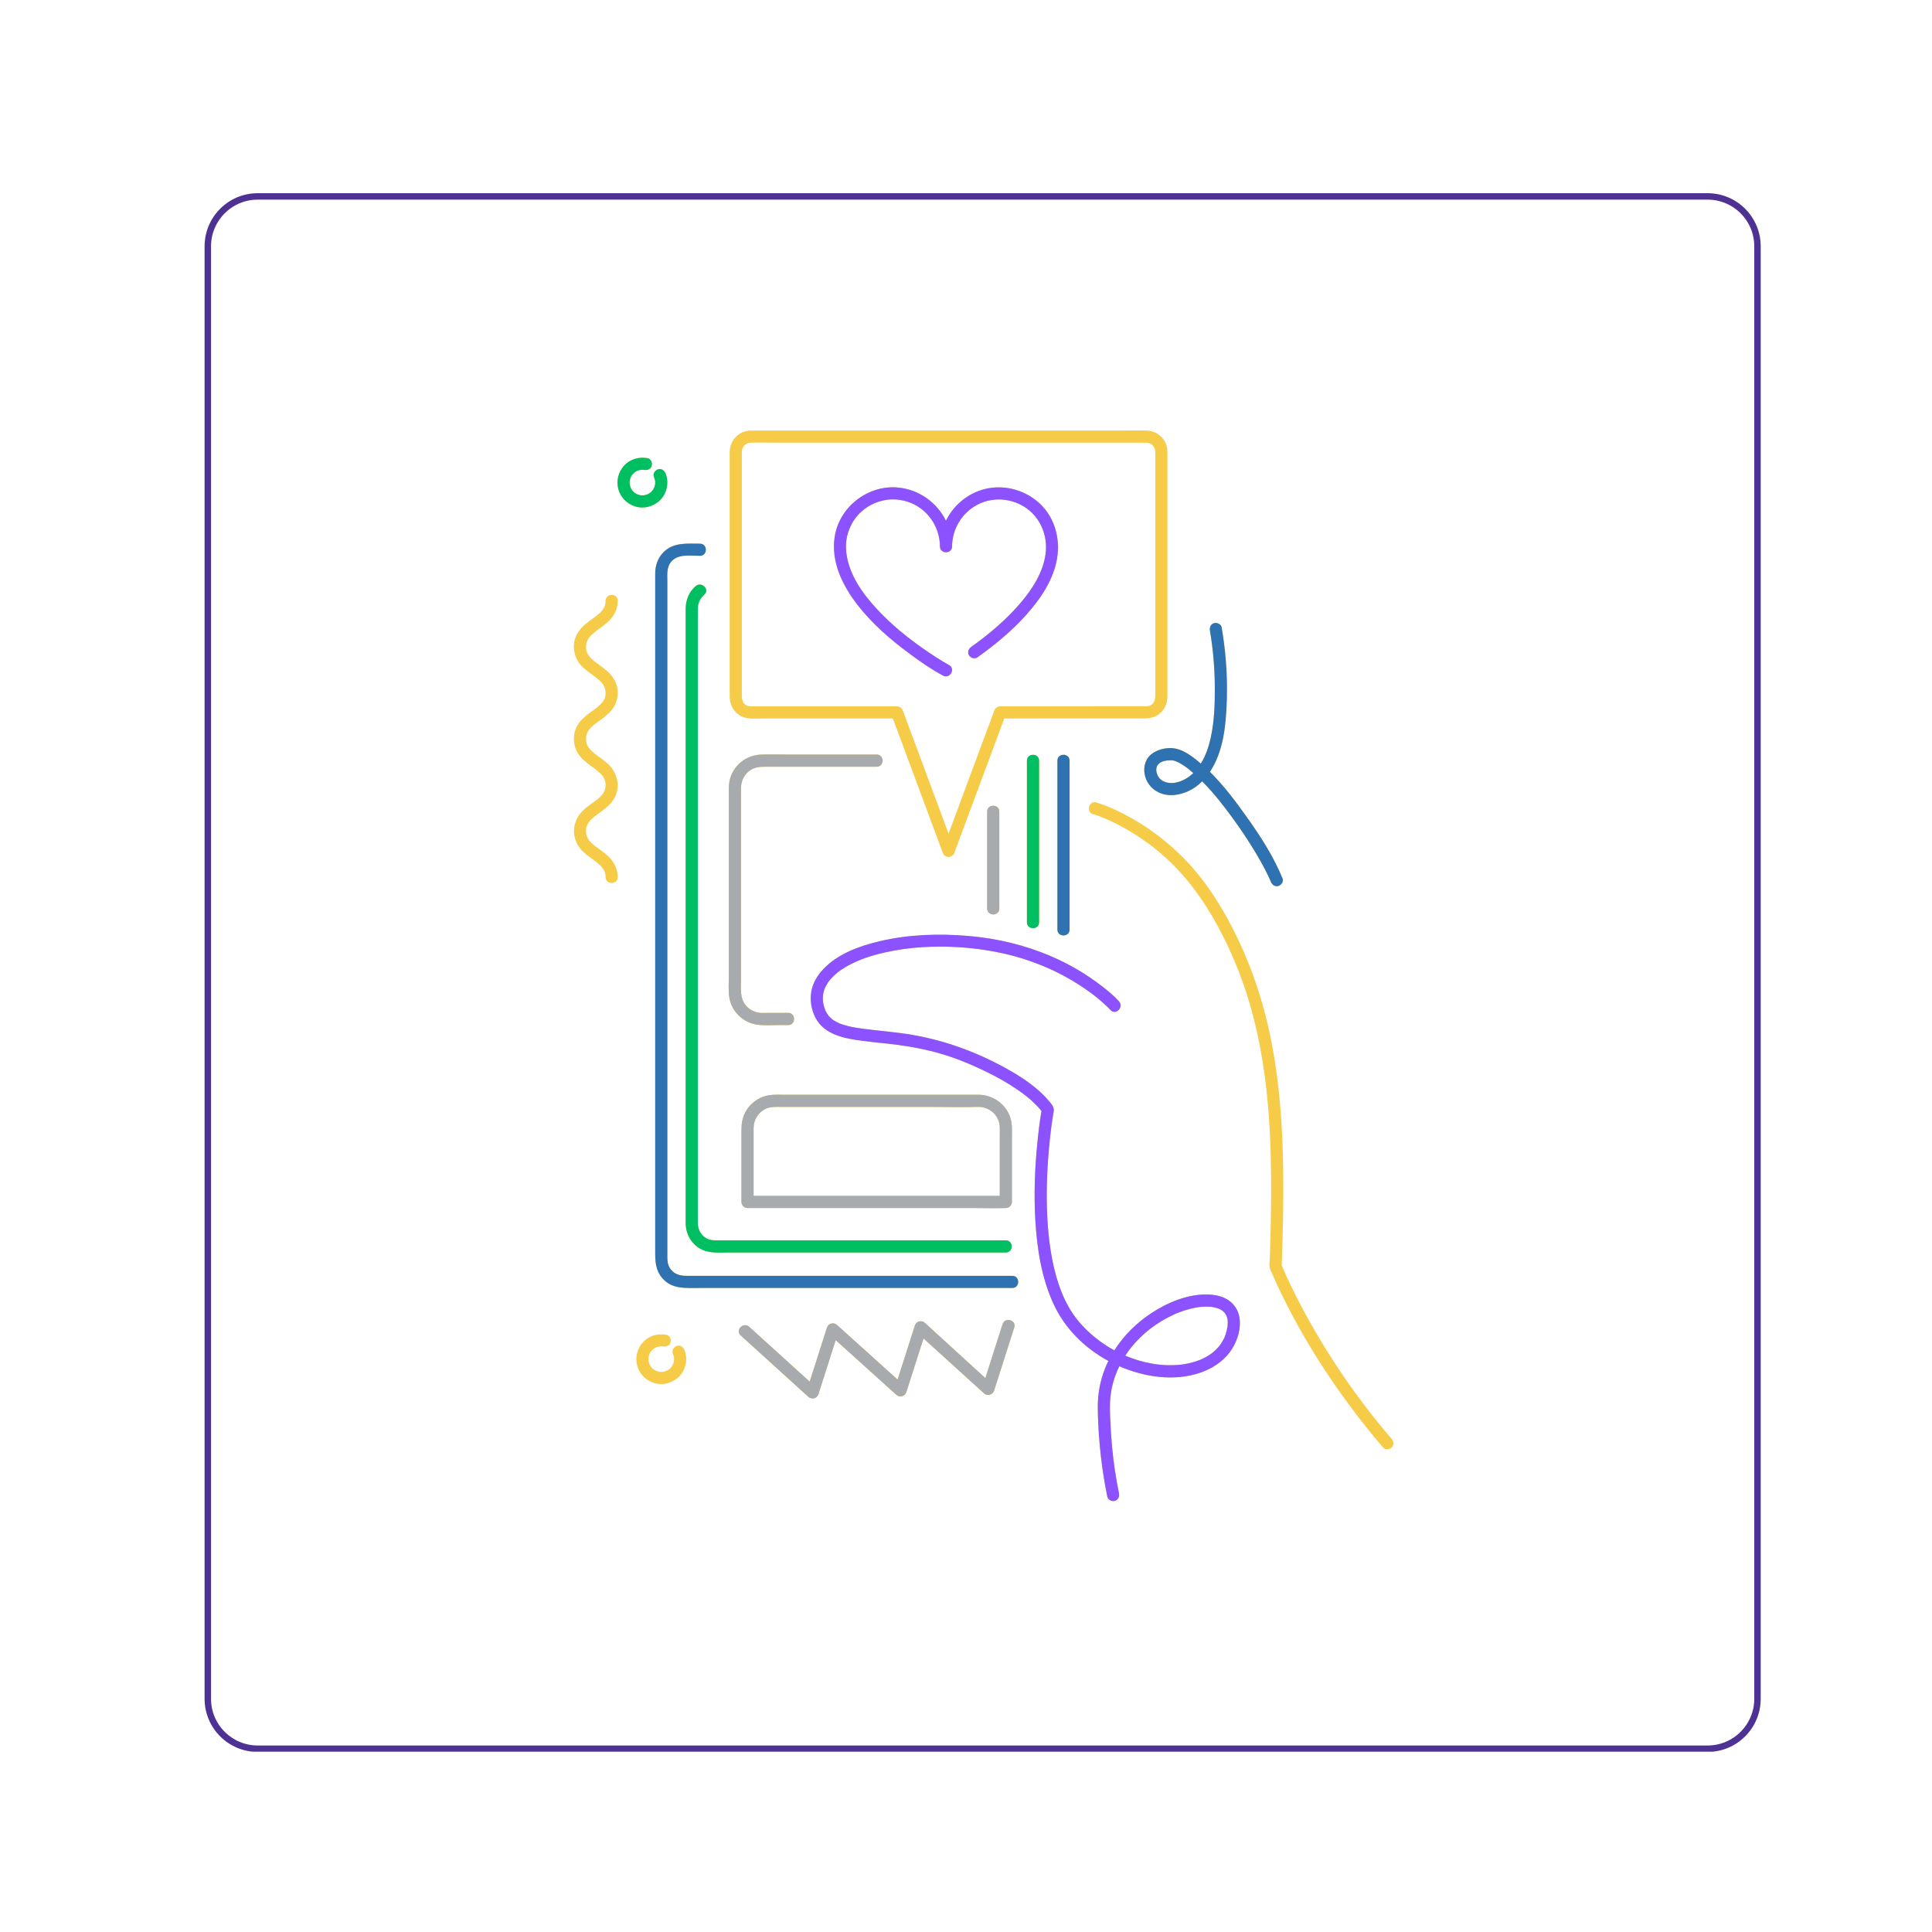 <svg xmlns="http://www.w3.org/2000/svg" xmlns:xlink="http://www.w3.org/1999/xlink" width="1200" zoomAndPan="magnify" viewBox="0 0 900 900" height="1200" preserveAspectRatio="xMidYMid meet" version="1.0"><defs><clipPath id="f40f37c4de"><path d="M 95.305 90 L 820.23 90 L 820.23 816 L 95.305 816 Z M 95.305 90 " clip-rule="nonzero"/></clipPath><clipPath id="c6f57215d5"><path d="M 120.055 90 L 795.457 90 C 809.125 90 820.207 101.082 820.207 114.75 L 820.207 791.367 C 820.207 805.035 809.125 816.117 795.457 816.117 L 120.055 816.117 C 106.387 816.117 95.305 805.035 95.305 791.367 L 95.305 114.75 C 95.305 101.082 106.387 90 120.055 90 Z M 120.055 90 " clip-rule="nonzero"/></clipPath><clipPath id="a21e684df0"><path d="M 267 200.453 L 649.312 200.453 L 649.312 699.203 L 267 699.203 Z M 267 200.453 " clip-rule="nonzero"/></clipPath><clipPath id="db7fd8cc12"><path d="M 377 227 L 578 227 L 578 699.203 L 377 699.203 Z M 377 227 " clip-rule="nonzero"/></clipPath></defs><g clip-path="url(#f40f37c4de)"><g clip-path="url(#c6f57215d5)"><path stroke-linecap="butt" transform="matrix(0.75, 0, 0, 0.75, 95.306, 90)" fill="none" stroke-linejoin="miter" d="M 32.999 -0 L 933.535 -0 C 951.759 -0 966.535 14.776 966.535 33 L 966.535 935.156 C 966.535 953.38 951.759 968.156 933.535 968.156 L 32.999 968.156 C 14.775 968.156 -0.001 953.38 -0.001 935.156 L -0.001 33 C -0.001 14.776 14.775 -0 32.999 -0 Z M 32.999 -0 " stroke="#4d3294" stroke-width="8" stroke-opacity="1" stroke-miterlimit="4"/></g></g><g clip-path="url(#a21e684df0)"><path fill="#f6cb48" d="M 498.242 354.344 C 498.242 357.594 498.242 360.848 498.242 364.102 C 498.242 378.223 498.242 392.344 498.242 406.465 C 498.242 415.32 498.242 424.176 498.242 433.031 C 498.242 436.676 492.582 436.672 492.582 433.031 C 492.582 429.777 492.582 426.527 492.582 423.273 C 492.582 409.152 492.582 395.027 492.582 380.906 C 492.582 372.051 492.582 363.195 492.582 354.344 C 492.582 350.695 498.242 350.703 498.242 354.344 Z M 471.582 594.328 C 468.188 594.328 464.789 594.328 461.395 594.328 C 452.746 594.328 444.102 594.328 435.457 594.328 C 424.047 594.328 412.633 594.328 401.223 594.328 C 389.352 594.328 377.48 594.328 365.609 594.328 C 355.793 594.328 345.977 594.328 336.156 594.328 C 330.715 594.328 325.273 594.328 319.832 594.328 C 317.043 594.328 314.41 593.758 312.547 591.422 C 311.242 589.789 310.875 587.871 310.875 585.863 C 310.875 582.906 310.875 579.953 310.875 576.996 C 310.875 571.172 310.875 565.348 310.875 559.523 C 310.875 551.328 310.875 543.133 310.875 534.938 C 310.875 524.996 310.875 515.055 310.875 505.113 C 310.875 493.938 310.875 482.762 310.875 471.586 C 310.875 459.664 310.875 447.746 310.875 435.824 C 310.875 423.82 310.875 411.816 310.875 399.812 C 310.875 388.16 310.875 376.508 310.875 364.859 C 310.875 354.219 310.875 343.582 310.875 332.941 C 310.875 323.766 310.875 314.59 310.875 305.414 C 310.875 298.336 310.875 291.258 310.875 284.18 C 310.875 279.684 310.875 275.188 310.875 270.691 C 310.875 267.75 310.516 264.586 312.363 262.062 C 315.473 257.82 321.5 258.922 326.082 258.922 C 329.723 258.922 329.727 253.266 326.082 253.266 C 320.152 253.266 313.961 252.555 309.293 257.031 C 306.523 259.688 305.23 263.344 305.215 267.121 C 305.207 269.875 305.215 272.633 305.215 275.387 C 305.215 281.102 305.215 286.82 305.215 292.535 C 305.215 300.699 305.215 308.863 305.215 317.023 C 305.215 327.047 305.215 337.066 305.215 347.086 C 305.215 358.395 305.215 369.703 305.215 381.008 C 305.215 393.035 305.215 405.062 305.215 417.086 C 305.215 429.207 305.215 441.324 305.215 453.441 C 305.215 465.199 305.215 476.953 305.215 488.711 C 305.215 499.477 305.215 510.246 305.215 521.016 C 305.215 530.223 305.215 539.434 305.215 548.645 C 305.215 555.727 305.215 562.809 305.215 569.895 C 305.215 574.266 305.215 578.637 305.215 583.012 C 305.215 587.52 305.328 591.676 308.543 595.422 C 312.949 600.555 319.164 599.988 325.152 599.988 C 333.008 599.988 340.859 599.988 348.711 599.988 C 359.926 599.988 371.141 599.988 382.359 599.988 C 394.391 599.988 406.422 599.988 418.453 599.988 C 428.926 599.988 439.402 599.988 449.879 599.988 C 456.246 599.988 462.617 599.988 468.984 599.988 C 469.852 599.988 470.719 599.988 471.582 599.988 C 475.223 599.988 475.23 594.328 471.582 594.328 Z M 478.387 354.348 C 478.387 362.82 478.387 371.297 478.387 379.77 C 478.387 393.281 478.387 406.797 478.387 420.309 C 478.387 423.418 478.387 426.527 478.387 429.637 C 478.387 433.277 484.047 433.285 484.047 429.637 C 484.047 421.164 484.047 412.688 484.047 404.215 C 484.047 390.703 484.047 377.188 484.047 363.676 C 484.047 360.566 484.047 357.457 484.047 354.348 C 484.047 350.707 478.387 350.699 478.387 354.348 Z M 325.07 549.129 C 325.07 542.316 325.07 535.5 325.07 528.688 C 325.07 520.285 325.07 511.883 325.07 503.48 C 325.07 493.871 325.07 484.262 325.07 474.652 C 325.07 464.332 325.07 454.012 325.07 443.691 C 325.07 433.125 325.07 422.559 325.07 411.988 C 325.07 401.68 325.07 391.375 325.07 381.066 C 325.07 371.383 325.07 361.699 325.07 352.012 C 325.07 343.461 325.07 334.91 325.07 326.359 C 325.07 319.402 325.07 312.445 325.07 305.488 C 325.07 300.59 325.07 295.691 325.07 290.789 C 325.07 288.414 325.062 286.035 325.07 283.66 C 325.078 281.012 326.047 278.793 328.082 277.035 C 330.844 274.656 326.828 270.668 324.078 273.035 C 320.988 275.703 319.43 279.512 319.41 283.551 C 319.406 284.363 319.41 285.172 319.41 285.98 C 319.41 289.633 319.41 293.281 319.41 296.93 C 319.41 302.93 319.41 308.934 319.41 314.938 C 319.41 322.766 319.41 330.598 319.41 338.426 C 319.41 347.684 319.41 356.941 319.41 366.203 C 319.41 376.328 319.41 386.461 319.41 396.59 C 319.41 407.211 319.41 417.836 319.41 428.457 C 319.41 439.004 319.41 449.551 319.41 460.098 C 319.41 470.195 319.41 480.293 319.41 490.391 C 319.41 499.473 319.41 508.555 319.41 517.637 C 319.41 525.32 319.41 533 319.41 540.684 C 319.41 546.418 319.41 552.156 319.41 557.895 C 319.41 561.27 319.41 564.641 319.41 568.016 C 319.41 568.656 319.402 569.297 319.41 569.938 C 319.473 575.141 322.367 580.016 327.168 582.195 C 331.051 583.961 335.73 583.453 339.902 583.453 C 347.043 583.453 354.184 583.453 361.328 583.453 C 371.246 583.453 381.168 583.453 391.086 583.453 C 401.594 583.453 412.102 583.453 422.609 583.453 C 431.691 583.453 440.777 583.453 449.859 583.453 C 455.34 583.453 460.82 583.453 466.297 583.453 C 467.051 583.453 467.805 583.453 468.559 583.453 C 472.199 583.453 472.203 577.797 468.559 577.797 C 465.602 577.797 462.645 577.797 459.684 577.797 C 452.184 577.797 444.684 577.797 437.184 577.797 C 427.25 577.797 417.316 577.797 407.383 577.797 C 396.969 577.797 386.555 577.797 376.145 577.797 C 367.355 577.797 358.562 577.797 349.773 577.797 C 344.668 577.797 339.559 577.797 334.449 577.797 C 332.898 577.797 331.391 577.852 329.906 577.25 C 326.832 576.008 325.086 573.035 325.066 569.805 C 325.055 567.633 325.066 565.465 325.066 563.297 C 325.07 558.574 325.07 553.852 325.07 549.129 Z M 339.922 324.82 C 339.91 324.18 339.922 323.543 339.922 322.902 C 339.922 319.52 339.922 316.141 339.922 312.758 C 339.922 300.723 339.922 288.684 339.922 276.648 C 339.922 263.121 339.922 249.594 339.922 236.066 C 339.922 227.898 339.922 219.727 339.922 211.555 C 339.922 211.148 339.914 210.742 339.922 210.336 C 340.059 204.922 344.289 200.688 349.703 200.559 C 350.785 200.531 351.867 200.559 352.949 200.559 C 360.227 200.559 367.508 200.559 374.785 200.559 C 386.688 200.559 398.59 200.559 410.496 200.559 C 424.344 200.559 438.188 200.559 452.035 200.559 C 465.254 200.559 478.473 200.559 491.688 200.559 C 501.691 200.559 511.699 200.559 521.703 200.559 C 525.809 200.559 529.93 200.465 534.035 200.559 C 538.777 200.664 542.973 204.031 543.684 208.801 C 543.816 209.688 543.828 210.516 543.828 211.398 C 543.828 214.285 543.828 217.172 543.828 220.059 C 543.828 231.605 543.828 243.152 543.828 254.699 C 543.828 268.41 543.828 282.125 543.828 295.836 C 543.828 304.75 543.828 313.664 543.828 322.578 C 543.828 323.277 543.836 323.98 543.828 324.68 C 543.797 328.211 542.043 331.543 538.938 333.328 C 535.871 335.09 531.992 334.641 528.582 334.645 C 516.102 334.656 503.625 334.668 491.148 334.684 C 483.371 334.691 475.594 334.699 467.816 334.707 C 467.086 336.68 466.352 338.652 465.617 340.629 C 461.32 352.195 457.023 363.762 452.727 375.324 C 450.02 382.613 447.312 389.902 444.605 397.191 C 443.609 399.867 440.141 399.863 439.148 397.191 C 438.16 394.523 437.168 391.859 436.18 389.195 C 431.879 377.629 427.582 366.062 423.285 354.496 C 420.836 347.902 418.387 341.305 415.934 334.711 C 414.246 334.711 412.559 334.711 410.871 334.711 C 398.098 334.711 385.32 334.711 372.543 334.711 C 366.922 334.711 361.297 334.711 355.676 334.711 C 352.445 334.711 348.668 335.156 345.656 333.812 C 342.09 332.223 339.996 328.66 339.922 324.82 Z M 348.176 328.777 C 349.105 329.137 350.133 329.051 351.117 329.051 C 352.75 329.051 354.383 329.051 356.016 329.051 C 368.441 329.051 380.863 329.051 393.289 329.051 C 401.492 329.051 409.691 329.051 417.891 329.051 C 419.215 329.051 420.18 329.945 420.617 331.129 C 421.609 333.793 422.598 336.461 423.59 339.125 C 427.887 350.691 432.184 362.258 436.48 373.82 C 438.277 378.664 440.078 383.504 441.875 388.344 C 441.957 388.125 442.039 387.91 442.117 387.691 C 446.414 376.125 450.711 364.559 455.012 352.992 C 457.719 345.703 460.426 338.418 463.133 331.129 C 463.219 330.895 463.34 330.676 463.469 330.469 C 463.82 329.773 464.461 329.242 465.383 329.102 C 465.492 329.082 465.602 329.074 465.715 329.066 C 465.766 329.062 465.809 329.051 465.859 329.051 C 468.141 329.051 470.422 329.047 472.703 329.047 C 485.227 329.031 497.746 329.02 510.27 329.004 C 515.949 329 521.629 328.992 527.305 328.988 C 528.992 328.984 530.68 328.984 532.367 328.98 C 533.168 328.98 534.066 329.066 534.844 328.91 C 538.289 328.211 538.172 325.047 538.172 322.355 C 538.172 318.891 538.172 315.422 538.172 311.957 C 538.172 299.988 538.172 288.016 538.172 276.047 C 538.172 262.754 538.172 249.465 538.172 236.172 C 538.172 228.035 538.172 219.895 538.172 211.758 C 538.172 211.289 538.188 210.816 538.172 210.348 C 538.086 208.008 536.34 206.27 533.992 206.215 C 532.746 206.188 531.496 206.215 530.25 206.215 C 522.887 206.215 515.523 206.215 508.156 206.215 C 496.391 206.215 484.625 206.215 472.855 206.215 C 459.191 206.215 445.523 206.215 431.855 206.215 C 418.836 206.215 405.812 206.215 392.793 206.215 C 382.824 206.215 372.855 206.215 362.891 206.215 C 358.531 206.215 354.152 206.082 349.797 206.215 C 347.445 206.289 345.672 207.957 345.582 210.336 C 345.566 210.766 345.582 211.195 345.582 211.621 C 345.582 214.547 345.582 217.473 345.582 220.398 C 345.582 231.844 345.582 243.285 345.582 254.727 C 345.582 268.199 345.582 281.668 345.582 295.137 C 345.582 304.156 345.582 313.176 345.582 322.195 C 345.582 324.691 345.27 327.645 348.176 328.777 Z M 648.273 670.293 C 630.867 649.949 615.734 627.512 603.66 603.598 C 602.07 600.457 600.539 597.285 599.09 594.078 C 598.621 593.043 598.16 592 597.711 590.953 C 597.645 590.805 597.582 590.652 597.516 590.504 C 597.406 590.238 597.293 589.973 597.188 589.707 C 597.141 589.586 597.078 589.461 597.035 589.336 C 597.105 589.332 597.117 588.473 597.125 588.312 C 597.254 584.453 597.371 580.59 597.473 576.73 C 597.668 569.25 597.801 561.77 597.809 554.293 C 597.84 526.801 596.258 499.008 589.332 472.297 C 586.016 459.508 581.438 447.043 575.594 435.191 C 569.449 422.73 562.039 410.84 552.391 400.781 C 544.922 392.992 536.266 386.254 526.852 380.977 C 521.965 378.238 516.812 375.77 511.469 374.051 C 511.227 373.973 510.984 373.895 510.738 373.828 C 507.227 372.836 505.73 378.293 509.234 379.281 C 510.227 379.562 511.203 379.918 512.168 380.277 C 512.66 380.461 513.152 380.652 513.641 380.844 C 513.934 380.961 514.227 381.082 514.516 381.199 C 514.629 381.246 514.738 381.293 514.852 381.34 C 514.879 381.348 514.883 381.352 514.898 381.359 C 514.941 381.375 514.98 381.395 515.051 381.426 C 516.547 382.078 518.031 382.758 519.492 383.484 C 528.008 387.703 535.926 393.125 542.965 399.508 C 552.918 408.531 560.629 419.289 567.059 431.031 C 573.438 442.684 578.477 455 582.203 467.746 C 589.758 493.57 591.855 520.551 592.121 547.344 C 592.195 554.727 592.129 562.105 591.98 569.488 C 591.906 573.297 591.809 577.102 591.699 580.91 C 591.648 582.668 591.594 584.43 591.535 586.188 C 591.492 587.555 591.145 589.348 591.52 590.688 C 591.871 591.918 592.523 593.121 593.031 594.289 C 594.168 596.906 595.367 599.496 596.605 602.066 C 607.367 624.371 620.961 645.344 636.359 664.711 C 638.938 667.953 641.578 671.145 644.273 674.293 C 645.266 675.457 647.254 675.316 648.273 674.293 C 649.426 673.145 649.27 671.457 648.273 670.293 Z M 577.578 615.52 C 577.816 620.688 575.805 626.098 572.68 630.152 C 569.242 634.621 564.406 637.637 559.113 639.461 C 546.91 643.66 533.059 641.484 521.426 636.457 C 519.176 641.086 517.688 646.086 517.238 651.105 C 516.93 654.543 517.074 657.996 517.211 661.438 C 517.387 665.781 517.672 670.121 518.086 674.449 C 518.77 681.582 519.82 688.672 521.277 695.688 C 521.59 697.188 520.855 698.738 519.305 699.168 C 517.898 699.555 516.133 698.688 515.824 697.191 C 515.031 693.375 514.352 689.539 513.789 685.684 C 512.352 675.824 511.512 665.852 511.395 655.891 C 511.324 649.699 512.406 643.445 514.688 637.684 C 515.188 636.426 515.738 635.195 516.328 633.988 C 505.328 628.039 495.984 618.809 490.758 607.402 C 485.191 595.262 483.09 581.777 482.301 568.539 C 481.59 556.582 482.035 544.559 483.215 532.648 C 483.715 527.613 484.305 522.562 485.16 517.57 C 485.055 517.438 484.953 517.301 484.859 517.16 C 485.527 518.156 484.777 517.066 484.555 516.801 C 483.844 515.957 483.086 515.152 482.301 514.379 C 479.621 511.723 477.32 509.934 474.445 507.934 C 469.711 504.637 464.656 501.809 459.477 499.277 C 452.719 495.973 445.707 493.062 438.484 490.926 C 431.953 488.996 425.246 487.688 418.496 486.785 C 412.98 486.047 407.43 485.598 401.91 484.879 C 393.766 483.82 384.051 482.172 379.879 474.102 C 377.926 470.324 377.227 465.973 377.965 461.785 C 378.637 457.969 380.711 454.516 383.312 451.691 C 390.043 444.387 400.34 440.668 409.77 438.453 C 423.277 435.277 437.434 434.828 451.219 436.012 C 464.551 437.156 477.531 440.25 489.828 445.551 C 498.254 449.184 506.195 453.855 513.438 459.496 C 516.172 461.625 518.938 463.879 521.266 466.469 C 523.695 469.172 519.703 473.184 517.266 470.469 C 516.535 469.656 515.734 468.902 514.938 468.156 C 513.965 467.25 512.961 466.367 511.938 465.512 C 511.309 464.984 510.668 464.465 510.023 463.957 C 509.859 463.828 509.699 463.699 509.535 463.57 C 509.469 463.523 509.379 463.453 509.309 463.398 C 508.941 463.121 508.574 462.844 508.203 462.57 C 504.363 459.73 500.316 457.176 496.125 454.891 C 484.312 448.453 471.332 444.336 458.023 442.422 C 442.941 440.25 426.938 440.363 412.039 443.73 C 406.227 445.043 400.602 446.828 395.465 449.609 C 394.316 450.227 393.199 450.895 392.113 451.621 C 390.984 452.375 390.512 452.727 389.668 453.441 C 388.809 454.172 387.988 454.953 387.227 455.785 C 387.031 456 386.836 456.219 386.648 456.441 C 386.605 456.496 386.418 456.723 386.336 456.824 C 386.258 456.93 386.086 457.156 386.047 457.215 C 385.906 457.41 385.773 457.605 385.641 457.805 C 385.137 458.566 384.699 459.367 384.316 460.195 C 384.266 460.312 384.152 460.586 384.109 460.707 C 384.031 460.914 383.961 461.129 383.895 461.344 C 383.758 461.766 383.645 462.199 383.547 462.637 C 383.492 462.891 383.449 463.145 383.402 463.402 C 383.395 463.434 383.395 463.43 383.395 463.41 C 383.391 463.445 383.387 463.48 383.383 463.535 C 383.352 463.984 383.312 464.43 383.309 464.883 C 383.301 465.418 383.336 465.949 383.371 466.484 C 383.375 466.555 383.379 466.609 383.383 466.648 C 383.383 466.652 383.383 466.652 383.383 466.66 C 383.422 466.895 383.461 467.129 383.508 467.363 C 383.711 468.414 384.008 469.445 384.391 470.445 C 384.441 470.555 384.559 470.828 384.602 470.918 C 384.707 471.137 384.816 471.352 384.934 471.566 C 385.184 472.016 385.461 472.441 385.75 472.867 C 385.793 472.93 385.809 472.961 385.82 472.98 C 385.848 473.008 385.883 473.051 385.941 473.113 C 386.09 473.285 386.238 473.461 386.395 473.625 C 386.703 473.957 387.031 474.273 387.375 474.574 C 387.473 474.656 387.719 474.848 387.766 474.891 C 387.898 474.984 388.027 475.082 388.164 475.176 C 388.586 475.457 389.02 475.723 389.465 475.965 C 389.922 476.219 390.395 476.445 390.871 476.66 C 390.918 476.684 390.945 476.695 390.973 476.707 C 391.004 476.719 391.047 476.734 391.113 476.762 C 391.352 476.852 391.59 476.941 391.828 477.027 C 392.879 477.402 393.953 477.711 395.035 477.98 C 396.262 478.281 397.504 478.527 398.75 478.742 C 399.984 478.953 401.281 479.141 402.238 479.262 C 408.727 480.094 415.246 480.629 421.723 481.57 C 437.895 483.918 453.332 489.328 467.676 497.145 C 475.18 501.234 482.938 506.156 488.516 512.758 C 489.734 514.199 491.164 515.641 490.848 517.664 C 490.676 518.762 490.48 519.852 490.316 520.949 C 490.23 521.512 490.148 522.078 490.066 522.645 C 490.02 522.98 489.969 523.316 489.926 523.652 C 489.902 523.824 489.879 523.996 489.855 524.164 C 489.641 525.84 489.426 527.52 489.238 529.199 C 488.758 533.461 488.383 537.734 488.113 542.012 C 487.43 552.852 487.383 563.766 488.43 574.578 C 489.438 585.004 491.668 596.41 496.234 605.801 C 498.68 610.828 501.496 614.797 505.293 618.656 C 509.363 622.793 514.02 626.273 519.105 629.051 C 523.488 622.129 529.434 616.25 536.332 611.715 C 543.941 606.711 553.375 602.773 562.637 603.023 C 566.16 603.117 569.867 603.879 572.742 606.023 C 575.812 608.316 577.402 611.719 577.578 615.52 Z M 571.879 614.883 C 571.859 614.613 571.848 614.668 571.879 614.883 Z M 569.543 610.656 C 569.719 610.793 569.848 610.852 569.551 610.66 C 569.547 610.656 569.547 610.656 569.543 610.656 Z M 564.688 630.266 C 564.586 630.344 564.387 630.508 564.688 630.266 Z M 571.934 616.031 C 571.934 615.668 571.902 615.305 571.883 614.938 C 571.879 614.914 571.879 614.91 571.879 614.891 C 571.863 614.789 571.848 614.684 571.824 614.582 C 571.75 614.238 571.672 613.891 571.566 613.551 C 571.52 613.391 571.418 613.156 571.367 613.031 C 571.133 612.594 570.891 612.172 570.645 611.742 C 570.555 611.652 570.477 611.547 570.387 611.453 C 570.199 611.25 570 611.062 569.797 610.871 C 569.715 610.793 569.625 610.723 569.539 610.652 C 569.305 610.5 569.074 610.336 568.832 610.191 C 568.535 610.02 568.23 609.875 567.926 609.715 C 567.898 609.699 567.895 609.699 567.871 609.688 C 567.793 609.656 567.711 609.621 567.633 609.594 C 567.008 609.375 566.383 609.184 565.738 609.035 C 565.387 608.957 565.035 608.898 564.684 608.832 C 564.656 608.828 564.648 608.828 564.625 608.824 C 564.469 608.809 564.312 608.785 564.156 608.773 C 562.578 608.621 560.984 608.648 559.406 608.793 C 559.176 608.812 558.945 608.84 558.711 608.863 C 558.664 608.867 558.508 608.887 558.391 608.902 C 558.266 608.922 558.102 608.945 558.051 608.953 C 557.844 608.988 557.641 609.02 557.434 609.055 C 556.555 609.207 555.684 609.391 554.816 609.605 C 552.93 610.062 551.078 610.652 549.266 611.348 C 549.008 611.445 548.75 611.547 548.492 611.648 C 548.414 611.68 548.082 611.816 547.941 611.875 C 547.82 611.926 547.562 612.039 547.5 612.066 C 547.277 612.164 547.055 612.262 546.832 612.363 C 545.891 612.793 544.961 613.25 544.047 613.73 C 542.109 614.75 540.234 615.879 538.43 617.105 C 536.367 618.508 535.293 619.336 533.418 620.977 C 531.668 622.508 530.016 624.145 528.473 625.879 C 526.918 627.629 525.484 629.523 524.191 631.527 C 528.242 633.25 532.496 634.508 536.863 635.27 C 539.309 635.695 541.93 635.938 544.656 635.965 C 545.945 635.977 547.238 635.941 548.527 635.848 C 549.18 635.801 549.832 635.734 550.484 635.66 C 550.652 635.641 550.695 635.637 550.703 635.637 C 550.723 635.637 550.773 635.629 550.914 635.605 C 551.254 635.555 551.594 635.5 551.934 635.441 C 554.316 635.031 556.652 634.402 558.906 633.527 C 559.043 633.473 559.184 633.418 559.32 633.359 C 559.336 633.352 559.336 633.352 559.363 633.34 C 559.609 633.23 559.855 633.121 560.102 633.004 C 560.582 632.777 561.059 632.535 561.527 632.281 C 562.488 631.762 563.406 631.18 564.297 630.551 C 564.434 630.453 564.566 630.355 564.699 630.254 C 564.719 630.242 564.727 630.23 564.746 630.219 C 564.945 630.055 565.141 629.895 565.336 629.727 C 565.723 629.398 566.094 629.055 566.457 628.699 C 566.848 628.316 567.223 627.918 567.582 627.508 C 567.75 627.316 567.91 627.125 568.07 626.93 C 568.117 626.875 568.164 626.812 568.211 626.754 C 568.223 626.738 568.223 626.738 568.246 626.707 C 568.891 625.82 569.477 624.895 569.977 623.914 C 570.113 623.648 570.246 623.383 570.371 623.109 C 570.406 623.039 570.48 622.855 570.527 622.754 C 570.707 622.293 570.879 621.828 571.027 621.359 C 571.383 620.238 571.637 619.09 571.824 617.93 C 571.836 617.863 571.844 617.824 571.848 617.793 C 571.852 617.758 571.852 617.719 571.855 617.652 C 571.867 617.469 571.891 617.285 571.902 617.098 C 571.926 616.746 571.938 616.391 571.934 616.031 Z M 467.031 616.855 C 464.359 625.227 461.684 633.598 459.012 641.973 C 450.941 634.598 442.875 627.223 434.805 619.848 C 433.5 618.656 432.199 617.469 430.898 616.277 C 429.297 614.816 426.832 615.453 426.168 617.527 C 426.137 617.625 426.105 617.723 426.074 617.824 C 426.059 617.875 426.039 617.922 426.023 617.977 C 423.395 626.207 420.77 634.441 418.141 642.672 C 410.055 635.387 401.973 628.098 393.891 620.809 C 392.574 619.621 391.254 618.434 389.938 617.246 C 388.332 615.797 385.875 616.41 385.211 618.492 C 382.535 626.871 379.859 635.25 377.188 643.629 C 369.113 636.305 361.043 628.98 352.969 621.66 C 351.652 620.465 350.34 619.273 349.023 618.078 C 346.332 615.637 342.32 619.629 345.023 622.078 C 354.215 630.418 363.406 638.758 372.598 647.094 C 373.91 648.289 375.227 649.48 376.543 650.672 C 378.145 652.129 380.605 651.504 381.27 649.426 C 383.945 641.043 386.625 632.66 389.301 624.277 C 397.383 631.566 405.465 638.855 413.547 646.145 C 414.867 647.332 416.184 648.52 417.5 649.707 C 419.105 651.156 421.562 650.543 422.227 648.457 C 424.887 640.133 427.543 631.812 430.199 623.488 C 438.273 630.812 446.344 638.133 454.418 645.457 C 455.73 646.648 457.047 647.844 458.363 649.035 C 459.227 649.824 460.332 649.984 461.281 649.656 C 462.09 649.379 462.785 648.746 463.09 647.789 C 465.836 639.188 468.582 630.59 471.328 621.992 C 471.715 620.781 472.102 619.57 472.488 618.359 C 473.598 614.883 468.137 613.395 467.031 616.855 Z M 281.574 291.086 C 283.875 289.281 285.84 287.16 286.93 284.406 C 287.5 282.965 287.734 281.414 287.754 279.867 C 287.809 276.227 282.148 276.223 282.098 279.867 C 282.078 281.113 281.863 282.133 281.41 282.969 C 280.727 284.238 280.395 284.609 279.266 285.66 C 277.418 287.379 275.203 288.715 272.965 290.539 C 270.742 292.352 268.902 294.566 267.957 297.305 C 266.883 300.414 267.207 303.969 268.605 306.914 C 269.867 309.562 272.129 311.5 274.414 313.238 C 276.672 314.957 278.355 315.891 280.223 317.953 C 280.715 318.496 281.52 319.73 281.715 320.398 C 281.93 321.129 282.039 321.543 282.066 321.973 C 282.09 322.352 282.105 322.727 282.094 323.105 C 282.086 323.305 281.984 324.199 282.035 323.898 C 281.953 324.375 281.676 325.316 281.613 325.473 C 281.508 325.727 281.031 326.562 280.707 327.027 C 280.703 327.031 280.66 327.09 280.617 327.145 C 280.555 327.219 280.426 327.375 280.398 327.402 C 280.188 327.637 279.977 327.871 279.754 328.098 C 279.305 328.551 278.824 328.977 278.332 329.387 C 277.539 330.043 276.57 330.723 275.43 331.559 C 274.262 332.414 273.094 333.281 272.02 334.254 C 269.879 336.191 268.117 338.723 267.594 341.605 C 267.008 344.824 267.461 348.227 269.266 351 C 270.879 353.48 273.188 355.262 275.543 356.984 C 276.641 357.789 277.582 358.453 278.332 359.078 C 278.824 359.488 279.305 359.914 279.754 360.367 C 279.945 360.559 280.129 360.758 280.312 360.957 C 280.422 361.082 280.531 361.211 280.637 361.34 C 280.66 361.367 280.684 361.402 280.707 361.438 C 282.172 363.559 282.43 365.586 281.715 368.066 C 281.559 368.613 281.723 368.164 281.535 368.543 C 281.391 368.824 281.242 369.102 281.078 369.371 C 280.934 369.605 280.777 369.836 280.613 370.055 C 280.566 370.098 280.191 370.547 280.129 370.609 C 279.73 371.047 279.301 371.453 278.859 371.844 C 278.617 372.059 278.367 372.262 278.117 372.469 C 278.012 372.559 277.902 372.641 277.793 372.73 C 277.754 372.762 277.738 372.773 277.73 372.781 C 277.707 372.797 277.668 372.828 277.59 372.883 C 275.367 374.555 272.961 376.078 271.047 378.113 C 266.539 382.91 266.117 390.078 270.254 395.246 C 271.996 397.422 274.34 399.012 276.57 400.645 C 278.375 401.961 280.355 403.535 281.41 405.496 C 281.863 406.336 282.078 407.367 282.098 408.594 C 282.148 412.234 287.809 412.242 287.754 408.594 C 287.707 405.32 286.539 402.43 284.402 399.969 C 282.57 397.863 280.168 396.324 277.945 394.676 C 277.285 394.188 277.438 394.312 276.859 393.836 C 276.328 393.398 275.812 392.945 275.328 392.457 C 275.105 392.234 274.898 391.996 274.684 391.766 C 274.293 391.344 274.625 391.746 274.379 391.387 C 274.043 390.902 273.73 390.395 273.488 389.855 C 273.473 389.789 273.312 389.344 273.285 389.25 C 273.195 388.957 273.129 388.656 273.07 388.352 C 273.074 388.309 273.004 387.727 273 387.629 C 272.98 387.195 272.988 386.766 273.016 386.332 C 273.078 385.359 273.406 384.434 274.008 383.453 C 275.102 381.668 277.219 380.129 279.082 378.77 C 281.457 377.043 283.785 375.309 285.512 372.898 C 289.277 367.648 288.027 360.531 283.562 356.176 C 282.496 355.137 281.301 354.234 280.105 353.348 C 279.617 352.98 279.121 352.625 278.625 352.266 C 278.359 352.07 278.094 351.879 277.832 351.68 C 277.68 351.57 277.531 351.457 277.383 351.344 C 277.359 351.328 277.348 351.32 277.332 351.309 C 277.32 351.297 277.312 351.289 277.289 351.273 C 276.289 350.48 275.312 349.625 274.5 348.637 C 274.449 348.562 274.27 348.328 274.223 348.258 C 274.051 347.992 273.887 347.727 273.738 347.449 C 273.387 346.801 273.398 346.859 273.168 345.926 C 272.953 345.047 272.949 343.426 273.168 342.535 C 273.25 342.211 273.348 341.898 273.461 341.586 C 273.473 341.551 273.473 341.547 273.48 341.523 C 273.539 341.391 273.605 341.258 273.672 341.129 C 273.82 340.852 273.98 340.582 274.152 340.316 C 274.223 340.203 274.301 340.094 274.375 339.98 C 274.41 339.934 274.434 339.898 274.453 339.871 C 274.457 339.871 274.469 339.855 274.508 339.812 C 276.34 337.637 277.996 336.691 280.219 335.031 C 282.496 333.332 284.754 331.496 286.168 328.973 C 287.766 326.109 288.164 322.609 287.332 319.438 C 286.59 316.605 284.746 314.219 282.547 312.348 C 281.438 311.406 280.258 310.547 279.082 309.691 C 277.82 308.77 277.273 308.406 276.227 307.48 C 275.18 306.559 274.539 305.875 274.008 305.012 C 273.844 304.742 273.691 304.465 273.551 304.18 C 273.363 303.801 273.535 304.273 273.367 303.703 C 273.152 302.961 273.047 302.598 273.016 302.129 C 272.848 299.441 273.586 297.762 275.328 296.004 C 277.246 294.07 279.234 292.922 281.574 291.086 Z M 536.105 351.547 C 538.723 349.324 542.629 348.27 546.043 348.508 C 550.254 348.797 553.945 351.336 557.168 353.852 C 557.93 354.445 558.66 355.082 559.398 355.711 C 561.68 352.062 563.082 347.848 564.008 343.664 C 565.68 336.129 565.934 328.254 565.914 320.562 C 565.891 311.582 565.141 302.613 563.637 293.762 C 563.379 292.25 564.016 290.719 565.613 290.281 C 566.98 289.906 568.836 290.75 569.094 292.258 C 569.516 294.758 569.887 297.27 570.211 299.785 C 571.461 309.484 571.852 319.293 571.375 329.059 C 571 336.84 570.215 344.82 567.402 352.145 C 566.418 354.711 565.168 357.238 563.625 359.559 C 570 365.836 575.5 373.172 580.613 380.348 C 587.047 389.379 593.277 398.941 597.469 409.254 C 598.051 410.676 596.836 412.363 595.496 412.734 C 593.898 413.172 592.59 412.172 592.016 410.758 C 591.98 410.672 591.777 410.195 591.77 410.172 C 591.711 410.039 591.656 409.906 591.594 409.773 C 591.367 409.254 591.129 408.738 590.887 408.227 C 590.359 407.105 589.809 405.996 589.238 404.898 C 587.984 402.488 586.648 400.121 585.258 397.785 C 582.02 392.328 578.504 387.031 574.785 381.891 C 570.312 375.707 565.496 369.473 560.023 363.988 C 558.164 365.848 556.023 367.418 553.57 368.535 C 549.715 370.297 545.129 371.125 541.027 369.664 C 537.32 368.348 534.504 365.484 533.441 361.66 C 532.457 358.121 533.215 353.996 536.105 351.547 Z M 539.887 362.227 C 541.59 364.578 544.984 365.125 547.762 364.555 C 550.855 363.918 553.609 362.309 555.875 360.133 C 555.875 360.129 555.879 360.129 555.879 360.125 C 555.184 359.52 554.492 358.91 553.773 358.332 C 553.715 358.285 553.219 357.902 553.199 357.883 C 553.047 357.766 552.895 357.652 552.742 357.539 C 552.355 357.258 551.965 356.98 551.566 356.715 C 550.836 356.223 550.086 355.762 549.309 355.348 C 548.98 355.172 548.645 355.012 548.309 354.855 C 548.238 354.836 547.672 354.594 547.527 354.547 C 547.23 354.445 546.926 354.355 546.621 354.281 C 546.445 354.238 545.988 354.195 545.938 354.184 C 543.711 354.121 540.828 354.402 539.391 356.234 C 538.141 357.832 538.57 360.41 539.887 362.227 Z M 459.855 378.078 C 459.855 391.254 459.855 404.434 459.855 417.609 C 459.855 419.488 459.855 421.367 459.855 423.246 C 459.855 426.887 465.516 426.891 465.516 423.246 C 465.516 410.066 465.516 396.891 465.516 383.715 C 465.516 381.836 465.516 379.957 465.516 378.078 C 465.516 374.438 459.855 374.43 459.855 378.078 Z M 352.562 477.305 C 356.211 477.836 360.066 477.504 363.738 477.504 C 364.887 477.504 366.031 477.504 367.176 477.504 C 370.816 477.504 370.824 471.848 367.176 471.848 C 363.902 471.848 360.629 471.848 357.355 471.848 C 356.156 471.848 354.879 471.941 353.684 471.797 C 351.188 471.488 348.816 470.137 347.258 468.176 C 344.664 464.91 345.18 460.656 345.18 456.766 C 345.18 442.207 345.18 427.652 345.18 413.098 C 345.18 399.043 345.18 384.992 345.18 370.938 C 345.18 369.68 345.176 368.418 345.18 367.156 C 345.195 363.699 346.777 360.461 349.773 358.625 C 351.906 357.316 354.156 357.172 356.551 357.172 C 359.145 357.172 361.738 357.172 364.332 357.172 C 378.684 357.172 393.039 357.172 407.395 357.172 C 407.727 357.172 408.059 357.172 408.391 357.172 C 412.031 357.172 412.039 351.512 408.391 351.512 C 395.125 351.512 381.859 351.512 368.59 351.512 C 363.898 351.512 359.18 351.367 354.488 351.52 C 347.848 351.738 341.941 356.258 340.105 362.672 C 339.566 364.559 339.523 366.473 339.523 368.406 C 339.523 381.336 339.523 394.266 339.523 407.191 C 339.523 422.906 339.523 438.621 339.523 454.336 C 339.523 457.773 339.207 461.438 339.777 464.848 C 340.84 471.219 346.195 476.379 352.562 477.305 Z M 365.457 509.977 C 376.129 509.977 386.797 509.977 397.465 509.977 C 410.578 509.977 423.691 509.977 436.805 509.977 C 443.211 509.977 449.617 509.977 456.023 509.977 C 463.492 510.094 470.098 515.531 471.188 523.02 C 471.52 525.289 471.387 527.637 471.387 529.926 C 471.387 533.879 471.387 537.832 471.387 541.785 C 471.387 547.832 471.387 553.875 471.387 559.922 C 471.387 561.453 470.086 562.75 468.559 562.75 C 468.488 562.75 468.418 562.746 468.348 562.75 C 463.5 562.93 458.609 562.75 453.762 562.75 C 443.719 562.75 433.68 562.75 423.637 562.75 C 412.07 562.75 400.5 562.75 388.934 562.75 C 379.367 562.75 369.805 562.75 360.238 562.75 C 356.234 562.75 352.23 562.75 348.227 562.75 C 346.691 562.75 345.395 561.449 345.395 559.922 C 345.395 559.613 345.395 559.301 345.395 558.992 C 345.395 548.156 345.395 537.316 345.395 526.477 C 345.395 523.707 345.773 521.051 347 518.523 C 349.152 514.086 353.566 510.879 358.434 510.176 C 360.746 509.844 363.133 509.977 365.457 509.977 Z M 393.914 515.637 C 384 515.637 374.086 515.637 364.172 515.637 C 361.414 515.637 358.645 515.414 356.133 516.809 C 352.973 518.559 351.098 521.793 351.055 525.391 C 351.039 526.77 351.055 528.152 351.055 529.535 C 351.055 538.707 351.055 547.875 351.055 557.047 C 351.762 557.066 352.473 557.094 353.168 557.094 C 356.453 557.094 359.738 557.094 363.023 557.094 C 373.062 557.094 383.105 557.094 393.145 557.094 C 404.715 557.094 416.281 557.094 427.848 557.094 C 437.414 557.094 446.98 557.094 456.547 557.094 C 459.605 557.094 462.668 557.094 465.73 557.094 C 465.73 555.867 465.73 554.648 465.73 553.426 C 465.73 545.727 465.73 538.027 465.73 530.328 C 465.73 528.535 465.781 526.734 465.723 524.945 C 465.551 519.738 461.141 515.715 456.023 515.637 C 455.906 515.637 455.789 515.633 455.672 515.637 C 448.203 515.84 440.699 515.637 433.227 515.637 C 420.121 515.637 407.02 515.637 393.914 515.637 Z M 295.695 235.855 C 292.02 234.617 289.109 231.672 288.059 227.914 C 286.965 224.008 288.07 219.746 290.824 216.801 C 293.613 213.816 297.695 212.742 301.641 213.434 C 303.199 213.707 303.93 215.539 303.613 216.914 C 303.254 218.5 301.586 219.145 300.133 218.891 C 300.07 218.879 300.039 218.871 300.004 218.863 C 299.977 218.863 299.961 218.863 299.922 218.859 C 299.762 218.855 299.602 218.84 299.441 218.836 C 299.102 218.832 298.762 218.855 298.426 218.883 C 298.344 218.898 298.207 218.918 298.094 218.945 C 297.941 218.977 297.793 219.016 297.641 219.059 C 297.457 219.109 297.273 219.168 297.094 219.23 C 297.059 219.242 296.973 219.277 296.898 219.309 C 296.793 219.359 296.645 219.434 296.613 219.449 C 296.477 219.52 296.344 219.594 296.211 219.672 C 296.016 219.789 295.828 219.918 295.637 220.043 C 295.633 220.047 295.625 220.051 295.621 220.055 C 295.352 220.301 295.078 220.531 294.824 220.801 C 294.707 220.93 294.598 221.062 294.484 221.191 C 294.48 221.203 294.48 221.203 294.473 221.215 C 294.301 221.52 294.09 221.801 293.926 222.109 C 293.891 222.176 293.859 222.242 293.828 222.309 C 293.855 222.262 293.848 222.285 293.742 222.484 C 293.746 222.48 293.746 222.477 293.75 222.469 C 293.738 222.492 293.73 222.512 293.719 222.531 C 293.73 222.512 293.734 222.5 293.742 222.484 C 293.738 222.496 293.734 222.504 293.73 222.516 C 293.629 222.82 293.527 223.125 293.449 223.438 C 293.41 223.598 293.383 223.758 293.344 223.918 C 293.34 223.949 293.336 223.961 293.328 223.984 C 293.328 223.996 293.328 223.996 293.328 224.012 C 293.32 224.371 293.285 224.727 293.297 225.086 C 293.301 225.242 293.379 225.734 293.363 225.727 C 293.465 226.18 293.586 226.621 293.738 227.062 C 293.777 227.148 293.875 227.383 293.906 227.438 C 293.977 227.574 294.051 227.707 294.129 227.84 C 294.246 228.039 294.379 228.23 294.512 228.422 C 294.527 228.418 294.836 228.805 294.93 228.902 C 295.145 229.125 295.371 229.328 295.602 229.531 C 295.629 229.555 295.637 229.562 295.656 229.578 C 295.688 229.598 295.715 229.609 295.766 229.645 C 295.898 229.727 296.027 229.812 296.16 229.895 C 296.43 230.055 296.711 230.188 296.988 230.332 C 296.465 230.059 297.23 230.414 297.426 230.473 C 297.738 230.566 298.055 230.637 298.371 230.707 C 298.422 230.715 298.441 230.723 298.477 230.73 C 298.512 230.73 298.531 230.73 298.586 230.734 C 298.746 230.742 298.906 230.754 299.066 230.758 C 299.383 230.766 299.695 230.746 300.012 230.727 C 299.992 230.73 299.98 230.734 299.957 230.738 C 299.984 230.734 300.008 230.73 300.035 230.723 C 300.105 230.719 300.195 230.695 300.238 230.684 C 300.297 230.676 300.355 230.664 300.414 230.648 C 300.715 230.582 301.012 230.5 301.305 230.402 C 301.43 230.359 302.047 230.047 301.484 230.348 C 301.617 230.277 301.762 230.215 301.895 230.145 C 302.164 230.004 302.43 229.848 302.684 229.68 C 302.777 229.617 302.871 229.551 302.961 229.484 C 302.98 229.465 302.996 229.453 303.02 229.43 C 303.246 229.223 303.473 229.02 303.68 228.793 C 303.809 228.656 303.93 228.512 304.051 228.363 C 304.066 228.34 304.078 228.316 304.102 228.285 C 304.266 228.02 304.434 227.762 304.578 227.484 C 304.645 227.359 304.703 227.234 304.766 227.109 C 304.77 227.098 304.77 227.094 304.773 227.078 C 304.879 226.773 304.98 226.469 305.059 226.156 C 305.199 225.582 305.27 224.836 305.176 223.953 C 305.164 223.91 305.152 223.855 305.141 223.789 C 305.094 223.594 305.051 223.398 304.996 223.203 C 304.891 222.816 304.75 222.445 304.598 222.074 C 303.996 220.609 305.262 219.02 306.574 218.594 C 308.152 218.086 309.492 219.207 310.055 220.57 C 311.883 225.008 310.531 230.496 306.844 233.578 C 303.785 236.141 299.535 237.152 295.695 235.855 Z M 305.18 223.969 C 305.195 224.09 305.242 224.262 305.18 223.969 Z M 304.746 227.168 C 304.699 227.293 304.656 227.43 304.746 227.168 Z M 295.609 220.062 C 295.492 220.148 295.344 220.309 295.609 220.062 Z M 300.035 230.727 C 300.105 230.711 300.172 230.695 300.242 230.684 C 300.293 230.668 300.262 230.672 300.012 230.727 C 300.016 230.727 300.016 230.727 300.016 230.727 C 300.02 230.727 300.027 230.727 300.035 230.727 Z M 308.828 639.066 C 308.895 639.055 308.961 639.039 309.031 639.027 C 309.082 639.012 309.051 639.012 308.805 639.07 C 308.812 639.07 308.82 639.07 308.828 639.066 Z M 318.848 628.914 C 320.676 633.352 319.324 638.84 315.641 641.922 C 312.578 644.484 308.324 645.492 304.484 644.199 C 300.809 642.957 297.902 640.016 296.852 636.254 C 295.758 632.352 296.863 628.09 299.617 625.145 C 302.406 622.16 306.488 621.086 310.43 621.777 C 311.988 622.047 312.719 623.879 312.406 625.258 C 312.043 626.844 310.379 627.484 308.926 627.23 C 308.863 627.223 308.828 627.215 308.793 627.207 C 308.766 627.207 308.75 627.207 308.711 627.203 C 308.551 627.195 308.391 627.184 308.23 627.18 C 307.891 627.172 307.555 627.195 307.215 627.227 C 307.133 627.238 306.996 627.262 306.883 627.289 C 306.734 627.32 306.582 627.359 306.434 627.398 C 306.25 627.453 306.066 627.512 305.883 627.574 C 305.852 627.586 305.766 627.621 305.691 627.652 C 305.582 627.703 305.438 627.773 305.402 627.793 C 305.27 627.863 305.133 627.938 305.004 628.016 C 304.805 628.133 304.621 628.262 304.426 628.387 C 304.422 628.391 304.418 628.395 304.414 628.395 C 304.145 628.645 303.867 628.875 303.617 629.145 C 303.5 629.27 303.391 629.406 303.273 629.535 C 303.27 629.547 303.27 629.547 303.266 629.559 C 303.094 629.863 302.883 630.141 302.719 630.453 C 302.684 630.52 302.652 630.586 302.621 630.652 C 302.648 630.605 302.641 630.625 302.535 630.828 C 302.535 630.824 302.539 630.816 302.539 630.812 C 302.531 630.832 302.52 630.855 302.508 630.875 C 302.52 630.855 302.527 630.844 302.535 630.828 C 302.531 630.836 302.527 630.848 302.523 630.855 C 302.418 631.164 302.316 631.465 302.242 631.781 C 302.203 631.938 302.176 632.102 302.137 632.258 C 302.129 632.289 302.125 632.301 302.121 632.328 C 302.121 632.34 302.121 632.34 302.121 632.352 C 302.113 632.711 302.074 633.066 302.09 633.43 C 302.094 633.586 302.172 634.078 302.156 634.066 C 302.258 634.523 302.379 634.965 302.531 635.402 C 302.57 635.492 302.668 635.727 302.699 635.781 C 302.77 635.918 302.844 636.051 302.922 636.18 C 303.039 636.383 303.172 636.57 303.305 636.762 C 303.316 636.758 303.625 637.145 303.723 637.246 C 303.938 637.465 304.164 637.672 304.395 637.871 C 304.422 637.895 304.43 637.902 304.449 637.922 C 304.48 637.938 304.508 637.953 304.559 637.988 C 304.691 638.066 304.82 638.156 304.953 638.238 C 305.223 638.398 305.504 638.527 305.781 638.676 C 305.258 638.398 306.023 638.754 306.219 638.816 C 306.531 638.91 306.848 638.977 307.164 639.047 C 307.215 639.059 307.234 639.066 307.27 639.074 C 307.305 639.074 307.324 639.074 307.379 639.074 C 307.539 639.082 307.699 639.098 307.859 639.098 C 308.176 639.105 308.488 639.09 308.805 639.07 C 308.785 639.074 308.773 639.078 308.75 639.082 C 308.777 639.074 308.801 639.074 308.828 639.066 C 308.898 639.059 308.988 639.039 309.031 639.027 C 309.09 639.016 309.148 639.004 309.207 638.992 C 309.508 638.926 309.805 638.844 310.098 638.742 C 310.223 638.699 310.84 638.391 310.277 638.691 C 310.41 638.617 310.551 638.559 310.688 638.488 C 310.957 638.348 311.223 638.191 311.477 638.023 C 311.57 637.961 311.664 637.891 311.758 637.824 C 311.773 637.809 311.789 637.793 311.812 637.773 C 312.039 637.562 312.262 637.359 312.473 637.137 C 312.602 636.996 312.723 636.852 312.844 636.707 C 312.859 636.684 312.871 636.66 312.895 636.625 C 313.055 636.359 313.227 636.102 313.371 635.828 C 313.438 635.703 313.496 635.578 313.559 635.453 C 313.562 635.441 313.562 635.434 313.566 635.422 C 313.672 635.117 313.773 634.812 313.852 634.5 C 313.992 633.926 314.062 633.176 313.969 632.297 C 313.957 632.25 313.945 632.199 313.93 632.133 C 313.887 631.938 313.844 631.742 313.789 631.547 C 313.684 631.16 313.543 630.789 313.391 630.418 C 312.789 628.953 314.055 627.363 315.367 626.938 C 316.945 626.426 318.285 627.551 318.848 628.914 Z M 313.969 632.312 C 313.988 632.434 314.035 632.605 313.969 632.312 Z M 304.402 628.406 C 304.285 628.492 304.133 628.652 304.402 628.406 Z M 313.539 635.512 C 313.492 635.637 313.449 635.773 313.539 635.512 Z M 423.512 304.371 C 428.445 308.016 433.582 311.66 439.004 314.562 C 439.09 314.609 439.176 314.66 439.262 314.707 C 442.449 316.473 445.305 311.59 442.117 309.82 C 438.109 307.602 434.258 305.055 430.5 302.445 C 422.57 296.938 415.082 290.852 408.344 283.551 C 401.703 276.352 395.68 267.848 394.305 257.973 C 394.309 257.949 394.207 257.059 394.195 256.898 C 394.148 256.312 394.117 255.723 394.102 255.129 C 394.07 253.551 394.172 251.977 394.48 250.426 C 395.062 247.523 396.172 244.82 397.805 242.352 C 400.969 237.562 406.031 234.262 411.625 233.086 C 417.887 231.77 424.711 233.422 429.676 237.457 C 434.84 241.656 437.805 247.898 437.859 254.539 C 437.887 258.18 443.488 258.184 443.516 254.539 C 443.582 246.402 448.07 238.949 455.273 235.133 C 462.609 231.246 471.715 232.062 478.391 236.918 C 485.008 241.73 488.125 249.977 487.07 257.988 C 485.91 266.781 480.719 274.727 475.043 281.297 C 468.434 288.945 460.621 295.52 452.406 301.371 C 451.16 302.254 450.57 303.84 451.391 305.242 C 452.109 306.469 454.008 307.148 455.262 306.258 C 463.406 300.457 471.223 294.039 477.914 286.582 C 484.57 279.164 490.695 270.273 492.406 260.254 C 494.105 250.289 490.984 239.902 483.008 233.387 C 475.305 227.098 464.59 225.18 455.285 228.934 C 448.766 231.566 443.629 236.5 440.668 242.578 C 436.516 234.145 428.211 228.047 418.336 227.113 C 404.312 225.785 390.953 236.137 388.824 250.074 C 387.039 261.75 392.484 272.789 399.461 281.785 C 406.227 290.512 414.66 297.828 423.512 304.371 Z M 423.512 304.371 " fill-opacity="1" fill-rule="nonzero"/></g><path fill="#2f72b1" d="M 498.242 354.344 C 498.242 357.594 498.242 360.848 498.242 364.102 C 498.242 378.223 498.242 392.344 498.242 406.465 C 498.242 415.32 498.242 424.176 498.242 433.031 C 498.242 436.676 492.582 436.672 492.582 433.031 C 492.582 429.777 492.582 426.527 492.582 423.273 C 492.582 409.152 492.582 395.027 492.582 380.906 C 492.582 372.051 492.582 363.195 492.582 354.344 C 492.582 350.695 498.242 350.703 498.242 354.344 Z M 471.582 594.328 C 468.188 594.328 464.789 594.328 461.395 594.328 C 452.746 594.328 444.102 594.328 435.457 594.328 C 424.047 594.328 412.633 594.328 401.223 594.328 C 389.352 594.328 377.48 594.328 365.609 594.328 C 355.793 594.328 345.977 594.328 336.156 594.328 C 330.715 594.328 325.273 594.328 319.832 594.328 C 317.043 594.328 314.41 593.758 312.547 591.422 C 311.242 589.789 310.875 587.871 310.875 585.863 C 310.875 582.906 310.875 579.953 310.875 576.996 C 310.875 571.172 310.875 565.348 310.875 559.523 C 310.875 551.328 310.875 543.133 310.875 534.938 C 310.875 524.996 310.875 515.055 310.875 505.113 C 310.875 493.938 310.875 482.762 310.875 471.586 C 310.875 459.664 310.875 447.746 310.875 435.824 C 310.875 423.82 310.875 411.816 310.875 399.812 C 310.875 388.16 310.875 376.508 310.875 364.859 C 310.875 354.219 310.875 343.582 310.875 332.941 C 310.875 323.766 310.875 314.59 310.875 305.414 C 310.875 298.336 310.875 291.258 310.875 284.18 C 310.875 279.684 310.875 275.188 310.875 270.691 C 310.875 267.75 310.516 264.586 312.363 262.062 C 315.473 257.82 321.5 258.922 326.082 258.922 C 329.723 258.922 329.727 253.266 326.082 253.266 C 320.152 253.266 313.961 252.555 309.293 257.031 C 306.523 259.688 305.23 263.344 305.215 267.121 C 305.207 269.875 305.215 272.633 305.215 275.387 C 305.215 281.102 305.215 286.82 305.215 292.535 C 305.215 300.699 305.215 308.863 305.215 317.023 C 305.215 327.047 305.215 337.066 305.215 347.086 C 305.215 358.395 305.215 369.703 305.215 381.008 C 305.215 393.035 305.215 405.062 305.215 417.086 C 305.215 429.207 305.215 441.324 305.215 453.441 C 305.215 465.199 305.215 476.953 305.215 488.711 C 305.215 499.477 305.215 510.246 305.215 521.016 C 305.215 530.223 305.215 539.434 305.215 548.645 C 305.215 555.727 305.215 562.809 305.215 569.895 C 305.215 574.266 305.215 578.637 305.215 583.012 C 305.215 587.52 305.328 591.676 308.543 595.422 C 312.949 600.555 319.164 599.988 325.152 599.988 C 333.008 599.988 340.859 599.988 348.711 599.988 C 359.926 599.988 371.141 599.988 382.359 599.988 C 394.391 599.988 406.422 599.988 418.453 599.988 C 428.926 599.988 439.402 599.988 449.879 599.988 C 456.246 599.988 462.617 599.988 468.984 599.988 C 469.852 599.988 470.719 599.988 471.582 599.988 C 475.223 599.988 475.23 594.328 471.582 594.328 Z M 595.496 412.734 C 593.898 413.172 592.59 412.172 592.016 410.758 C 591.98 410.668 591.777 410.195 591.77 410.172 C 591.711 410.039 591.656 409.906 591.594 409.77 C 591.367 409.254 591.129 408.738 590.887 408.223 C 590.359 407.105 589.809 405.996 589.238 404.898 C 587.984 402.488 586.648 400.121 585.258 397.785 C 582.02 392.328 578.504 387.031 574.785 381.891 C 570.312 375.707 565.496 369.473 560.023 363.988 C 558.16 365.848 556.023 367.418 553.57 368.535 C 549.715 370.297 545.129 371.125 541.027 369.664 C 537.32 368.348 534.504 365.484 533.441 361.656 C 532.457 358.121 533.215 353.996 536.105 351.547 C 538.723 349.328 542.629 348.27 546.043 348.508 C 550.254 348.797 553.945 351.336 557.168 353.852 C 557.93 354.445 558.66 355.082 559.398 355.711 C 561.68 352.062 563.082 347.848 564.008 343.664 C 565.68 336.129 565.934 328.254 565.914 320.562 C 565.891 311.586 565.141 302.613 563.637 293.762 C 563.379 292.25 564.016 290.719 565.613 290.281 C 566.98 289.906 568.836 290.75 569.094 292.258 C 569.516 294.758 569.887 297.27 570.211 299.785 C 571.461 309.484 571.852 319.293 571.375 329.059 C 571 336.84 570.215 344.82 567.402 352.145 C 566.418 354.711 565.168 357.238 563.625 359.559 C 570 365.836 575.5 373.172 580.613 380.348 C 587.047 389.379 593.277 398.941 597.469 409.254 C 598.051 410.676 596.836 412.363 595.496 412.734 Z M 555.879 360.125 C 555.184 359.52 554.492 358.91 553.773 358.332 C 553.715 358.285 553.219 357.902 553.199 357.883 C 553.047 357.766 552.895 357.652 552.742 357.539 C 552.355 357.258 551.965 356.98 551.566 356.715 C 550.836 356.223 550.086 355.762 549.309 355.348 C 548.98 355.172 548.645 355.012 548.309 354.855 C 548.238 354.836 547.672 354.594 547.527 354.547 C 547.23 354.445 546.926 354.355 546.621 354.281 C 546.445 354.238 545.988 354.195 545.938 354.184 C 543.711 354.121 540.828 354.402 539.391 356.234 C 538.141 357.832 538.57 360.41 539.887 362.227 C 541.59 364.578 544.984 365.125 547.762 364.555 C 550.855 363.918 553.609 362.309 555.875 360.133 C 555.875 360.129 555.879 360.129 555.879 360.125 Z M 555.879 360.125 " fill-opacity="1" fill-rule="nonzero"/><path fill="#a7abae" d="M 459.855 423.246 C 459.855 421.367 459.855 419.488 459.855 417.609 C 459.855 404.434 459.855 391.254 459.855 378.078 C 459.855 374.43 465.516 374.438 465.516 378.078 C 465.516 379.957 465.516 381.836 465.516 383.711 C 465.516 396.891 465.516 410.066 465.516 423.242 C 465.516 426.891 459.855 426.887 459.855 423.246 Z M 467.031 616.855 C 464.359 625.227 461.684 633.598 459.012 641.973 C 450.941 634.598 442.875 627.223 434.805 619.848 C 433.5 618.656 432.199 617.469 430.898 616.277 C 429.297 614.816 426.832 615.453 426.168 617.527 C 426.137 617.625 426.105 617.723 426.074 617.824 C 426.059 617.875 426.039 617.922 426.023 617.977 C 423.395 626.207 420.77 634.441 418.141 642.672 C 410.055 635.387 401.973 628.098 393.891 620.809 C 392.574 619.621 391.254 618.434 389.938 617.246 C 388.332 615.797 385.875 616.41 385.211 618.492 C 382.535 626.871 379.859 635.25 377.188 643.629 C 369.113 636.305 361.043 628.98 352.969 621.66 C 351.652 620.465 350.34 619.273 349.023 618.078 C 346.332 615.637 342.32 619.629 345.023 622.078 C 354.215 630.418 363.406 638.758 372.598 647.094 C 373.91 648.289 375.227 649.48 376.543 650.672 C 378.145 652.129 380.605 651.504 381.27 649.426 C 383.945 641.043 386.625 632.66 389.301 624.277 C 397.383 631.566 405.465 638.855 413.547 646.145 C 414.867 647.332 416.184 648.52 417.5 649.707 C 419.105 651.156 421.562 650.543 422.227 648.457 C 424.887 640.133 427.543 631.812 430.199 623.488 C 438.273 630.812 446.344 638.133 454.418 645.457 C 455.73 646.648 457.047 647.844 458.363 649.035 C 459.227 649.824 460.332 649.984 461.281 649.656 C 462.09 649.379 462.785 648.746 463.09 647.789 C 465.836 639.188 468.582 630.59 471.328 621.992 C 471.715 620.781 472.102 619.57 472.488 618.359 C 473.598 614.883 468.137 613.395 467.031 616.855 Z M 397.465 509.977 C 410.578 509.977 423.691 509.977 436.809 509.977 C 443.211 509.977 449.617 509.977 456.023 509.977 C 463.492 510.094 470.102 515.531 471.188 523.02 C 471.52 525.289 471.387 527.637 471.387 529.926 C 471.387 533.879 471.387 537.832 471.387 541.785 C 471.387 547.832 471.387 553.875 471.387 559.922 C 471.387 561.453 470.086 562.75 468.559 562.75 C 468.488 562.75 468.418 562.746 468.348 562.75 C 463.5 562.93 458.609 562.75 453.762 562.75 C 443.719 562.75 433.68 562.75 423.637 562.75 C 412.07 562.75 400.504 562.75 388.934 562.75 C 379.371 562.75 369.805 562.75 360.238 562.75 C 356.234 562.75 352.23 562.75 348.227 562.75 C 346.691 562.75 345.395 561.449 345.395 559.922 C 345.395 559.613 345.395 559.301 345.395 558.992 C 345.395 548.156 345.395 537.316 345.395 526.477 C 345.395 523.707 345.773 521.051 347 518.523 C 349.152 514.086 353.566 510.879 358.434 510.176 C 360.746 509.844 363.133 509.977 365.457 509.977 C 376.129 509.977 386.797 509.977 397.465 509.977 Z M 433.227 515.637 C 420.121 515.637 407.02 515.637 393.914 515.637 C 384 515.637 374.086 515.637 364.172 515.637 C 361.414 515.637 358.645 515.414 356.133 516.809 C 352.973 518.559 351.098 521.793 351.055 525.391 C 351.039 526.77 351.055 528.152 351.055 529.535 C 351.055 538.707 351.055 547.875 351.055 557.047 C 351.762 557.066 352.473 557.094 353.168 557.094 C 356.453 557.094 359.738 557.094 363.023 557.094 C 373.062 557.094 383.105 557.094 393.145 557.094 C 404.715 557.094 416.281 557.094 427.848 557.094 C 437.414 557.094 446.98 557.094 456.547 557.094 C 459.605 557.094 462.668 557.094 465.73 557.094 C 465.73 555.867 465.73 554.648 465.73 553.426 C 465.73 545.727 465.73 538.027 465.73 530.328 C 465.73 528.535 465.781 526.734 465.723 524.945 C 465.551 519.738 461.141 515.715 456.023 515.637 C 455.906 515.637 455.789 515.633 455.668 515.637 C 448.203 515.84 440.699 515.637 433.227 515.637 Z M 352.562 477.305 C 356.211 477.836 360.066 477.504 363.738 477.504 C 364.887 477.504 366.031 477.504 367.176 477.504 C 370.816 477.504 370.824 471.848 367.176 471.848 C 363.902 471.848 360.629 471.848 357.355 471.848 C 356.156 471.848 354.879 471.941 353.684 471.797 C 351.188 471.488 348.816 470.137 347.258 468.176 C 344.664 464.91 345.18 460.656 345.18 456.766 C 345.18 442.207 345.18 427.652 345.18 413.098 C 345.18 399.043 345.18 384.992 345.18 370.938 C 345.18 369.68 345.176 368.418 345.18 367.156 C 345.195 363.699 346.777 360.461 349.773 358.625 C 351.906 357.316 354.156 357.172 356.551 357.172 C 359.145 357.172 361.738 357.172 364.332 357.172 C 378.684 357.172 393.039 357.172 407.395 357.172 C 407.727 357.172 408.059 357.172 408.391 357.172 C 412.031 357.172 412.039 351.512 408.391 351.512 C 395.125 351.512 381.859 351.512 368.59 351.512 C 363.898 351.512 359.18 351.367 354.488 351.52 C 347.848 351.738 341.941 356.258 340.105 362.672 C 339.566 364.559 339.523 366.473 339.523 368.406 C 339.523 381.336 339.523 394.266 339.523 407.191 C 339.523 422.906 339.523 438.621 339.523 454.336 C 339.523 457.773 339.207 461.438 339.777 464.848 C 340.84 471.219 346.195 476.379 352.562 477.305 Z M 352.562 477.305 " fill-opacity="1" fill-rule="nonzero"/><path fill="#00bf63" d="M 484.047 354.348 C 484.047 357.457 484.047 360.566 484.047 363.676 C 484.047 377.188 484.047 390.703 484.047 404.215 C 484.047 412.688 484.047 421.164 484.047 429.637 C 484.047 433.285 478.387 433.277 478.387 429.637 C 478.387 426.527 478.387 423.418 478.387 420.309 C 478.387 406.797 478.387 393.285 478.387 379.77 C 478.387 371.297 478.387 362.82 478.387 354.348 C 478.387 350.699 484.047 350.707 484.047 354.348 Z M 468.559 577.797 C 465.602 577.797 462.645 577.797 459.684 577.797 C 452.184 577.797 444.684 577.797 437.184 577.797 C 427.25 577.797 417.316 577.797 407.383 577.797 C 396.969 577.797 386.559 577.797 376.145 577.797 C 367.355 577.797 358.562 577.797 349.773 577.797 C 344.668 577.797 339.559 577.797 334.449 577.797 C 332.898 577.797 331.391 577.852 329.906 577.25 C 326.832 576.008 325.086 573.035 325.07 569.805 C 325.055 567.633 325.07 565.465 325.07 563.297 C 325.07 558.574 325.07 553.852 325.07 549.129 C 325.07 542.316 325.07 535.5 325.07 528.688 C 325.07 520.285 325.07 511.883 325.07 503.48 C 325.07 493.871 325.07 484.262 325.07 474.652 C 325.07 464.332 325.07 454.012 325.07 443.691 C 325.07 433.125 325.07 422.559 325.07 411.988 C 325.07 401.68 325.07 391.375 325.07 381.066 C 325.07 371.383 325.07 361.699 325.07 352.012 C 325.07 343.461 325.07 334.91 325.07 326.359 C 325.07 319.402 325.07 312.445 325.07 305.488 C 325.07 300.59 325.07 295.691 325.07 290.789 C 325.07 288.414 325.062 286.035 325.07 283.66 C 325.078 281.012 326.047 278.793 328.082 277.035 C 330.844 274.656 326.828 270.668 324.078 273.035 C 320.988 275.703 319.43 279.512 319.41 283.551 C 319.406 284.363 319.41 285.172 319.41 285.98 C 319.41 289.633 319.41 293.281 319.41 296.93 C 319.41 302.93 319.41 308.934 319.41 314.938 C 319.41 322.766 319.41 330.598 319.41 338.426 C 319.41 347.684 319.41 356.941 319.41 366.203 C 319.41 376.328 319.41 386.461 319.41 396.59 C 319.41 407.211 319.41 417.836 319.41 428.457 C 319.41 439.004 319.41 449.551 319.41 460.098 C 319.41 470.195 319.41 480.293 319.41 490.391 C 319.41 499.473 319.41 508.555 319.41 517.637 C 319.41 525.32 319.41 533 319.41 540.684 C 319.41 546.418 319.41 552.156 319.41 557.895 C 319.41 561.27 319.41 564.641 319.41 568.016 C 319.41 568.656 319.402 569.297 319.41 569.938 C 319.473 575.141 322.367 580.016 327.168 582.195 C 331.051 583.961 335.73 583.453 339.902 583.453 C 347.043 583.453 354.184 583.453 361.328 583.453 C 371.246 583.453 381.168 583.453 391.086 583.453 C 401.594 583.453 412.102 583.453 422.609 583.453 C 431.691 583.453 440.777 583.453 449.859 583.453 C 455.34 583.453 460.82 583.453 466.297 583.453 C 467.051 583.453 467.805 583.453 468.559 583.453 C 472.199 583.453 472.203 577.797 468.559 577.797 Z M 310.055 220.57 C 311.883 225.008 310.531 230.496 306.848 233.578 C 303.785 236.141 299.535 237.152 295.695 235.855 C 292.02 234.617 289.109 231.672 288.059 227.914 C 286.965 224.008 288.07 219.746 290.824 216.801 C 293.613 213.816 297.695 212.742 301.641 213.434 C 303.199 213.707 303.93 215.539 303.613 216.914 C 303.254 218.5 301.586 219.145 300.133 218.891 C 300.07 218.879 300.039 218.871 300.004 218.863 C 299.977 218.863 299.961 218.863 299.922 218.859 C 299.762 218.855 299.602 218.84 299.441 218.836 C 299.102 218.832 298.762 218.855 298.426 218.883 C 298.344 218.898 298.207 218.918 298.094 218.945 C 297.941 218.977 297.793 219.016 297.641 219.059 C 297.457 219.109 297.273 219.168 297.094 219.23 C 297.059 219.242 296.973 219.277 296.898 219.309 C 296.793 219.359 296.645 219.434 296.613 219.449 C 296.477 219.52 296.344 219.594 296.211 219.672 C 296.016 219.789 295.828 219.918 295.637 220.043 C 295.633 220.047 295.625 220.051 295.621 220.055 C 295.352 220.301 295.078 220.531 294.824 220.801 C 294.707 220.93 294.598 221.062 294.484 221.191 C 294.48 221.203 294.48 221.203 294.473 221.215 C 294.301 221.52 294.09 221.801 293.926 222.109 C 293.891 222.176 293.859 222.242 293.828 222.309 C 293.855 222.262 293.848 222.285 293.742 222.484 C 293.746 222.48 293.746 222.477 293.75 222.469 C 293.738 222.492 293.73 222.512 293.719 222.531 C 293.73 222.512 293.734 222.5 293.742 222.484 C 293.738 222.496 293.734 222.504 293.73 222.516 C 293.629 222.82 293.527 223.125 293.449 223.438 C 293.41 223.598 293.383 223.758 293.344 223.918 C 293.34 223.949 293.336 223.961 293.328 223.984 C 293.328 223.996 293.328 223.996 293.328 224.012 C 293.32 224.371 293.285 224.727 293.297 225.086 C 293.301 225.242 293.379 225.734 293.363 225.727 C 293.465 226.18 293.586 226.621 293.738 227.062 C 293.777 227.148 293.875 227.383 293.906 227.438 C 293.977 227.574 294.051 227.707 294.129 227.84 C 294.246 228.039 294.379 228.23 294.512 228.422 C 294.527 228.418 294.836 228.805 294.93 228.902 C 295.145 229.125 295.371 229.328 295.602 229.531 C 295.629 229.555 295.637 229.562 295.656 229.578 C 295.688 229.598 295.715 229.609 295.766 229.645 C 295.898 229.727 296.027 229.812 296.16 229.895 C 296.43 230.055 296.711 230.188 296.988 230.332 C 296.465 230.059 297.23 230.414 297.426 230.473 C 297.738 230.566 298.055 230.637 298.371 230.707 C 298.422 230.715 298.441 230.723 298.477 230.73 C 298.512 230.73 298.531 230.73 298.586 230.734 C 298.746 230.742 298.906 230.754 299.066 230.758 C 299.383 230.766 299.695 230.746 300.012 230.727 C 299.992 230.73 299.98 230.734 299.957 230.738 C 299.984 230.734 300.008 230.73 300.035 230.723 C 300.105 230.719 300.195 230.695 300.238 230.684 C 300.297 230.676 300.355 230.664 300.414 230.648 C 300.715 230.582 301.012 230.5 301.305 230.402 C 301.43 230.359 302.047 230.047 301.484 230.348 C 301.617 230.277 301.762 230.215 301.895 230.145 C 302.164 230.004 302.43 229.848 302.684 229.68 C 302.777 229.617 302.871 229.551 302.961 229.484 C 302.98 229.465 302.996 229.453 303.02 229.43 C 303.246 229.223 303.473 229.02 303.68 228.793 C 303.809 228.656 303.93 228.512 304.051 228.363 C 304.066 228.34 304.078 228.316 304.102 228.285 C 304.266 228.02 304.434 227.762 304.578 227.484 C 304.645 227.359 304.703 227.234 304.766 227.109 C 304.77 227.098 304.77 227.094 304.773 227.078 C 304.879 226.773 304.98 226.469 305.059 226.156 C 305.199 225.582 305.27 224.836 305.176 223.953 C 305.164 223.91 305.152 223.855 305.141 223.789 C 305.094 223.594 305.051 223.398 304.996 223.203 C 304.891 222.816 304.75 222.445 304.598 222.074 C 303.996 220.609 305.262 219.02 306.574 218.594 C 308.152 218.086 309.496 219.207 310.055 220.57 Z M 305.18 223.969 C 305.195 224.09 305.242 224.262 305.18 223.969 Z M 295.609 220.062 C 295.492 220.148 295.344 220.309 295.609 220.062 Z M 304.746 227.168 C 304.699 227.293 304.656 227.43 304.746 227.168 Z M 300.035 230.727 C 300.105 230.711 300.172 230.695 300.242 230.684 C 300.293 230.668 300.262 230.672 300.012 230.727 C 300.016 230.727 300.016 230.727 300.016 230.727 C 300.02 230.727 300.027 230.727 300.035 230.727 Z M 300.035 230.727 " fill-opacity="1" fill-rule="nonzero"/><g clip-path="url(#db7fd8cc12)"><path fill="#8c52ff" d="M 572.742 606.023 C 569.867 603.879 566.16 603.117 562.637 603.023 C 553.375 602.773 543.941 606.711 536.332 611.715 C 529.434 616.25 523.488 622.129 519.105 629.051 C 514.02 626.273 509.363 622.793 505.293 618.656 C 501.496 614.797 498.68 610.828 496.234 605.801 C 491.668 596.41 489.438 585.004 488.43 574.578 C 487.383 563.762 487.43 552.852 488.113 542.012 C 488.383 537.734 488.758 533.461 489.238 529.195 C 489.426 527.52 489.637 525.84 489.855 524.164 C 489.879 523.996 489.902 523.824 489.926 523.652 C 489.973 523.316 490.02 522.98 490.066 522.645 C 490.148 522.078 490.23 521.512 490.316 520.949 C 490.48 519.852 490.676 518.762 490.848 517.664 C 491.164 515.641 489.734 514.199 488.516 512.758 C 482.938 506.156 475.18 501.234 467.676 497.145 C 453.332 489.328 437.895 483.918 421.723 481.57 C 415.246 480.629 408.727 480.094 402.238 479.262 C 401.281 479.141 399.984 478.953 398.75 478.742 C 397.504 478.527 396.262 478.281 395.035 477.98 C 393.953 477.711 392.879 477.402 391.828 477.027 C 391.59 476.941 391.352 476.848 391.113 476.758 C 391.047 476.734 391.004 476.719 390.973 476.707 C 390.945 476.695 390.918 476.684 390.871 476.66 C 390.395 476.445 389.922 476.219 389.465 475.965 C 389.02 475.723 388.586 475.457 388.164 475.176 C 388.027 475.082 387.898 474.984 387.766 474.891 C 387.719 474.848 387.473 474.656 387.375 474.57 C 387.031 474.273 386.703 473.957 386.395 473.625 C 386.238 473.461 386.09 473.285 385.941 473.113 C 385.883 473.051 385.848 473.008 385.82 472.98 C 385.809 472.961 385.793 472.93 385.75 472.867 C 385.461 472.441 385.184 472.016 384.934 471.566 C 384.816 471.352 384.707 471.137 384.602 470.918 C 384.559 470.828 384.441 470.551 384.391 470.445 C 384.008 469.445 383.711 468.414 383.508 467.363 C 383.461 467.129 383.422 466.895 383.383 466.66 C 383.383 466.652 383.383 466.652 383.383 466.648 C 383.379 466.609 383.375 466.555 383.371 466.484 C 383.336 465.949 383.301 465.418 383.309 464.883 C 383.312 464.43 383.352 463.984 383.383 463.535 C 383.387 463.48 383.391 463.445 383.395 463.41 C 383.395 463.43 383.395 463.434 383.402 463.402 C 383.449 463.145 383.492 462.891 383.547 462.633 C 383.645 462.199 383.758 461.766 383.895 461.344 C 383.961 461.129 384.031 460.914 384.109 460.707 C 384.152 460.586 384.266 460.312 384.316 460.195 C 384.703 459.367 385.137 458.566 385.641 457.805 C 385.773 457.605 385.906 457.41 386.047 457.215 C 386.086 457.156 386.258 456.93 386.336 456.824 C 386.418 456.723 386.605 456.496 386.648 456.441 C 386.836 456.219 387.031 456 387.227 455.785 C 387.988 454.953 388.809 454.172 389.668 453.441 C 390.512 452.727 390.984 452.375 392.113 451.617 C 393.199 450.895 394.316 450.227 395.465 449.609 C 400.602 446.828 406.227 445.043 412.039 443.73 C 426.938 440.363 442.941 440.25 458.023 442.422 C 471.332 444.336 484.312 448.453 496.125 454.891 C 500.316 457.176 504.363 459.73 508.203 462.57 C 508.574 462.844 508.941 463.121 509.309 463.398 C 509.379 463.453 509.469 463.523 509.535 463.57 C 509.699 463.699 509.859 463.828 510.023 463.957 C 510.668 464.465 511.309 464.984 511.938 465.512 C 512.961 466.367 513.965 467.246 514.938 468.156 C 515.734 468.902 516.535 469.656 517.266 470.469 C 519.703 473.184 523.695 469.172 521.266 466.469 C 518.938 463.879 516.172 461.625 513.438 459.496 C 506.195 453.855 498.254 449.184 489.828 445.551 C 477.531 440.25 464.551 437.156 451.219 436.012 C 437.434 434.828 423.277 435.277 409.77 438.453 C 400.34 440.668 390.043 444.387 383.312 451.691 C 380.711 454.512 378.637 457.969 377.965 461.785 C 377.227 465.973 377.926 470.324 379.879 474.102 C 384.051 482.172 393.766 483.82 401.91 484.879 C 407.43 485.598 412.98 486.047 418.496 486.785 C 425.246 487.688 431.953 488.996 438.484 490.926 C 445.707 493.062 452.719 495.973 459.477 499.277 C 464.656 501.809 469.711 504.637 474.445 507.934 C 477.32 509.934 479.621 511.723 482.301 514.375 C 483.086 515.152 483.844 515.957 484.555 516.801 C 484.777 517.066 485.527 518.156 484.859 517.16 C 484.953 517.301 485.055 517.434 485.16 517.57 C 484.305 522.562 483.715 527.613 483.215 532.648 C 482.035 544.559 481.59 556.582 482.301 568.539 C 483.09 581.777 485.191 595.262 490.758 607.402 C 495.984 618.809 505.328 628.039 516.328 633.988 C 515.738 635.195 515.188 636.426 514.688 637.684 C 512.406 643.445 511.324 649.699 511.395 655.891 C 511.512 665.852 512.352 675.824 513.789 685.684 C 514.352 689.539 515.031 693.375 515.824 697.191 C 516.133 698.688 517.898 699.555 519.305 699.168 C 520.855 698.738 521.59 697.188 521.277 695.688 C 519.82 688.672 518.77 681.582 518.086 674.449 C 517.672 670.121 517.387 665.781 517.211 661.438 C 517.074 657.996 516.93 654.543 517.238 651.105 C 517.688 646.086 519.176 641.086 521.426 636.457 C 533.062 641.484 546.91 643.66 559.113 639.461 C 564.406 637.637 569.242 634.621 572.68 630.152 C 575.805 626.098 577.816 620.688 577.578 615.52 C 577.402 611.719 575.812 608.316 572.742 606.023 Z M 571.879 614.883 C 571.848 614.668 571.859 614.613 571.879 614.883 Z M 569.551 610.66 C 569.848 610.852 569.719 610.793 569.543 610.656 C 569.547 610.656 569.547 610.656 569.551 610.66 Z M 564.688 630.266 C 564.387 630.508 564.586 630.344 564.688 630.266 Z M 571.902 617.102 C 571.891 617.285 571.867 617.469 571.855 617.656 C 571.852 617.719 571.848 617.758 571.848 617.793 C 571.844 617.824 571.836 617.867 571.824 617.93 C 571.633 619.094 571.383 620.238 571.027 621.359 C 570.875 621.832 570.707 622.293 570.523 622.754 C 570.48 622.855 570.406 623.039 570.371 623.109 C 570.246 623.383 570.113 623.652 569.977 623.918 C 569.473 624.895 568.887 625.82 568.242 626.707 C 568.223 626.738 568.223 626.738 568.211 626.758 C 568.164 626.816 568.117 626.875 568.07 626.934 C 567.906 627.125 567.746 627.32 567.582 627.508 C 567.223 627.918 566.848 628.316 566.457 628.699 C 566.094 629.055 565.719 629.398 565.336 629.73 C 565.141 629.895 564.945 630.059 564.746 630.219 C 564.727 630.234 564.715 630.242 564.699 630.254 C 564.566 630.355 564.434 630.457 564.297 630.551 C 563.406 631.18 562.484 631.762 561.527 632.281 C 561.059 632.535 560.582 632.777 560.098 633.008 C 559.855 633.121 559.609 633.234 559.363 633.34 C 559.336 633.352 559.336 633.352 559.32 633.359 C 559.184 633.418 559.043 633.473 558.906 633.527 C 556.652 634.402 554.316 635.031 551.934 635.445 C 551.594 635.504 551.254 635.559 550.914 635.605 C 550.77 635.629 550.723 635.637 550.703 635.641 C 550.695 635.641 550.652 635.645 550.484 635.664 C 549.832 635.738 549.18 635.801 548.523 635.848 C 547.238 635.941 545.945 635.98 544.656 635.965 C 541.93 635.941 539.309 635.695 536.863 635.27 C 532.496 634.508 528.242 633.25 524.191 631.527 C 525.484 629.523 526.918 627.629 528.473 625.879 C 530.016 624.145 531.668 622.508 533.418 620.98 C 535.293 619.336 536.367 618.508 538.426 617.109 C 540.234 615.879 542.109 614.75 544.043 613.734 C 544.961 613.25 545.891 612.797 546.832 612.367 C 547.055 612.266 547.277 612.164 547.5 612.066 C 547.562 612.039 547.816 611.93 547.941 611.875 C 548.082 611.816 548.414 611.68 548.492 611.648 C 548.75 611.547 549.008 611.445 549.266 611.348 C 551.078 610.656 552.93 610.066 554.816 609.605 C 555.684 609.395 556.555 609.207 557.434 609.055 C 557.641 609.02 557.844 608.988 558.051 608.953 C 558.098 608.945 558.266 608.922 558.387 608.902 C 558.508 608.891 558.664 608.871 558.711 608.863 C 558.941 608.84 559.172 608.816 559.406 608.793 C 560.984 608.648 562.578 608.625 564.156 608.773 C 564.312 608.789 564.469 608.809 564.625 608.824 C 564.645 608.828 564.656 608.828 564.68 608.836 C 565.035 608.898 565.387 608.957 565.738 609.039 C 566.383 609.184 567.008 609.375 567.629 609.594 C 567.711 609.621 567.793 609.656 567.871 609.688 C 567.895 609.699 567.898 609.703 567.926 609.719 C 568.23 609.879 568.535 610.02 568.832 610.195 C 569.074 610.336 569.301 610.5 569.539 610.652 C 569.625 610.727 569.715 610.793 569.797 610.871 C 569.996 611.062 570.199 611.25 570.387 611.453 C 570.473 611.547 570.555 611.652 570.641 611.742 C 570.891 612.176 571.133 612.594 571.367 613.031 C 571.418 613.156 571.52 613.391 571.566 613.551 C 571.672 613.895 571.75 614.238 571.824 614.586 C 571.848 614.688 571.859 614.789 571.879 614.891 C 571.879 614.91 571.879 614.914 571.879 614.938 C 571.898 615.305 571.93 615.668 571.934 616.035 C 571.938 616.391 571.926 616.746 571.902 617.102 Z M 399.461 281.785 C 392.484 272.789 387.039 261.75 388.824 250.074 C 390.957 236.137 404.312 225.785 418.336 227.113 C 428.211 228.047 436.516 234.145 440.668 242.578 C 443.629 236.5 448.766 231.57 455.285 228.938 C 464.59 225.18 475.305 227.098 483.012 233.387 C 490.988 239.902 494.105 250.289 492.406 260.254 C 490.695 270.273 484.57 279.164 477.914 286.582 C 471.223 294.039 463.406 300.457 455.262 306.258 C 454.008 307.148 452.109 306.469 451.391 305.242 C 450.57 303.84 451.164 302.258 452.406 301.371 C 460.621 295.52 468.434 288.945 475.043 281.297 C 480.719 274.727 485.914 266.781 487.07 257.988 C 488.125 249.977 485.008 241.73 478.395 236.918 C 471.715 232.062 462.613 231.246 455.273 235.133 C 448.07 238.953 443.582 246.402 443.516 254.539 C 443.488 258.188 437.887 258.18 437.859 254.539 C 437.809 247.898 434.844 241.656 429.68 237.457 C 424.711 233.422 417.887 231.77 411.625 233.086 C 406.031 234.262 400.969 237.562 397.805 242.352 C 396.172 244.82 395.062 247.523 394.484 250.426 C 394.172 251.977 394.07 253.551 394.105 255.129 C 394.117 255.723 394.148 256.312 394.195 256.898 C 394.211 257.059 394.309 257.949 394.305 257.977 C 395.68 267.848 401.703 276.352 408.344 283.551 C 415.082 290.852 422.57 296.938 430.5 302.445 C 434.258 305.055 438.109 307.602 442.117 309.82 C 445.305 311.59 442.449 316.473 439.262 314.707 C 439.176 314.66 439.09 314.609 439.004 314.562 C 433.582 311.66 428.445 308.016 423.512 304.371 C 414.66 297.828 406.227 290.512 399.461 281.785 Z M 399.461 281.785 " fill-opacity="1" fill-rule="nonzero"/></g></svg>
